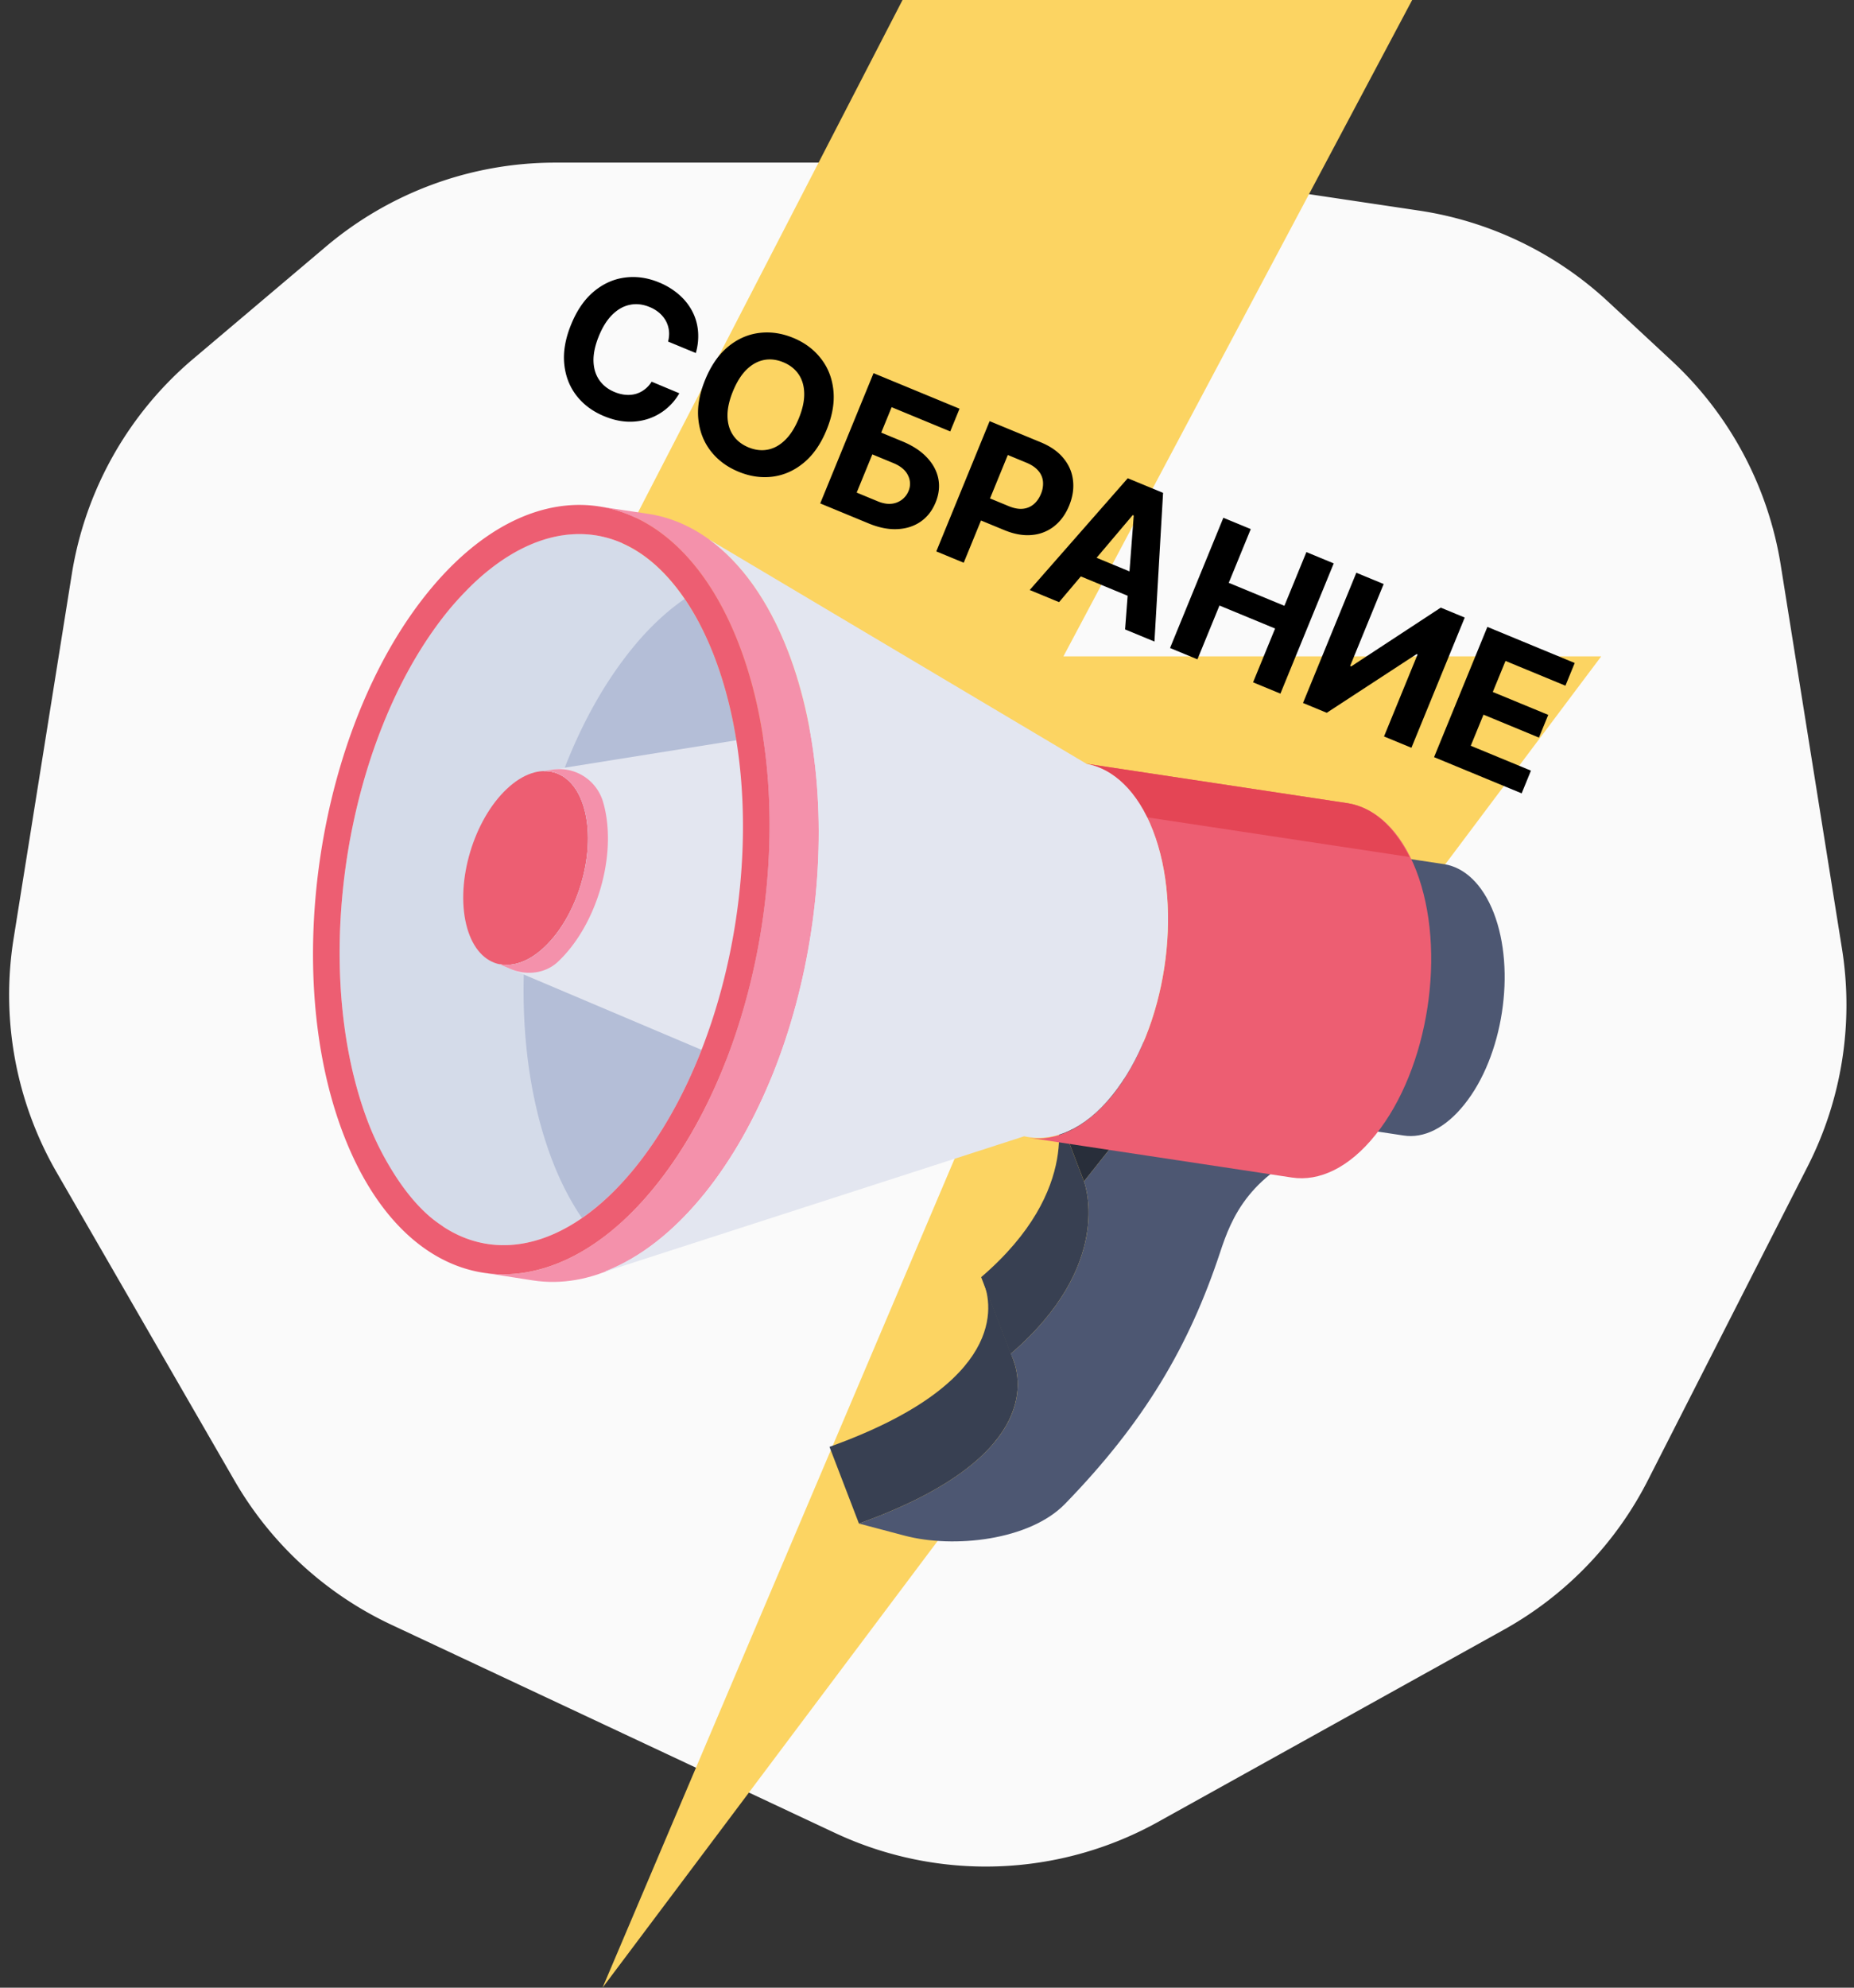 <svg width="154" height="165" fill="none" xmlns="http://www.w3.org/2000/svg"><rect width="100%" height="100%" fill="#333333" stroke="none"/><path d="m16.373 30.17 11.022-9.317A29 29 0 0 1 46.117 14H89c1.432 0 2.863.106 4.28.318l24.497 3.655a29 29 0 0 1 15.453 7.431l5.287 4.91a29.001 29.001 0 0 1 8.904 16.676l5.088 31.853a29.003 29.003 0 0 1-2.796 17.738L136.43 122.66a29.006 29.006 0 0 1-11.758 12.188l-28.708 15.948a28.998 28.998 0 0 1-26.397.905l-36.853-17.285a29.002 29.002 0 0 1-12.8-11.756L5.144 97.08a29 29 0 0 1-3.522-19.075l4.835-30.263a29 29 0 0 1 9.915-17.571z" fill="#FAFAFA" stroke="#FAFAFA" stroke-linejoin="round"/><path d="m74.967 0-40.01 77.46H87.25L50.05 165 133 54.489H88.33L117.3 0H74.967z" fill="#FCD462"/><path d="M35.945 101.191c5.006 4.033 11.47 2.375 16.864-4.335 8.53-10.621 11.445-29.663 6.49-42.448-1.333-3.443-3.173-6.178-5.319-7.906-5.008-4.036-11.466-2.372-16.862 4.338-8.534 10.62-11.445 29.66-6.495 42.444 1.336 3.444 3.177 6.178 5.323 7.907h-.001z" fill="#D4DBE9"/><path d="M52.398 53.966c1.43-1.78 2.937-3.194 4.472-4.25a23.207 23.207 0 0 1 2.43 4.693c4.953 12.784 2.04 31.826-6.493 42.446-1.429 1.78-2.937 3.194-4.472 4.251-.924-1.356-1.746-2.928-2.432-4.697-4.951-12.783-2.039-31.824 6.495-42.443z" fill="#B4BED7"/><path d="m84.162 112.865-2.445-6.368c.697 1.821 1.964 8.304-12.816 13.608l2.446 6.368c14.779-5.301 13.514-11.787 12.815-13.608z" fill="#384052"/><path d="m90.04 98.071-2.445-6.37c.124.35 2.45 6.991-6.096 14.318l2.447 6.369c8.545-7.327 6.218-13.97 6.096-14.319l-.002.002z" fill="#384052"/><path d="m94.518 92.436-2.447-6.37-4.476 5.634 2.447 6.37 4.476-5.634z" fill="#282E3A"/><path d="m110.335 94.876-2.447-6.368-15.817-2.44 2.447 6.368 15.817 2.44zm0 0c-6.576 2.381-8.05 6.24-8.991 9.091-2.576 7.785-6.299 14.103-12.876 20.869-2.943 3.031-9.244 3.719-13.323 2.641l-3.798-1.004c16.917-6.07 12.814-13.684 12.6-14.086 8.543-7.324 6.216-13.967 6.094-14.317l4.477-5.634 15.816 2.441h.001z" fill="#4D5772"/><path d="M104.109 69.341c1.683.254 3.173 1.612 4.101 4.031 1.885 4.802.78 11.928-2.411 15.921-1.616 1.982-3.424 2.83-5.072 2.572l15.859 2.395c1.654.257 3.461-.59 5.041-2.568 3.209-3.978 4.315-11.105 2.445-15.924-.942-2.4-2.433-3.761-4.103-4.03l-15.86-2.397z" fill="#4D5772"/><path d="M90.093 63.376c2.325.347 4.38 2.224 5.658 5.56 2.598 6.62 1.074 16.45-3.327 21.958-2.226 2.733-4.72 3.9-6.995 3.55l21.875 3.304c2.276.352 4.771-.814 6.949-3.542 4.427-5.487 5.951-15.316 3.374-21.965-1.301-3.31-3.355-5.184-5.659-5.56l-21.877-3.303.002-.002z" fill="#ED5E72"/><path d="m90.092 63.376 21.878 3.304c2.015.327 3.811 1.875 5.105 4.459l-21.867-3.303c-1.28-2.608-3.079-4.157-5.116-4.46z" fill="#E44555"/><path d="M42.09 65.497c-2.726 2.573-4.236 7.599-3.368 11.222.865 3.623 3.777 4.468 6.505 1.896 2.726-2.576 4.234-7.6 3.366-11.222-.865-3.625-3.775-4.47-6.503-1.896z" fill="#ED5E72"/><path d="M45.226 78.614c2.727-2.576 4.235-7.599 3.37-11.223-.538-2.25-1.866-3.426-3.448-3.38v-.002l32.445-5.184-4.907 34.428-31.194-13.209v-.01c1.134.235 2.453-.21 3.734-1.42z" fill="#E3E6F0"/><path d="M45.866 63.895a3.769 3.769 0 0 1 2.624.542 3.797 3.797 0 0 1 1.608 2.151c.04.138.077.276.11.414 1.003 4.2-.684 9.83-3.845 12.816l-.02.02c-1.04.977-2.6 1.159-3.914.603l-.937-.397.002-.009c1.133.235 2.451-.21 3.732-1.42 2.727-2.575 4.235-7.6 3.367-11.223-.535-2.25-1.864-3.428-3.445-3.38v-.002l.717-.117.001.002z" fill="#F491AB"/><path d="M49.748 42.045c4.718.713 8.964 4.57 11.61 11.403 5.257 13.548 2.166 33.695-6.873 44.956-4.514 5.594-9.619 7.967-14.289 7.251l4.076.635c4.67.717 9.774-1.656 14.286-7.25 9.06-11.287 12.13-31.407 6.896-44.985-2.645-6.835-6.892-10.688-11.612-11.401l-4.094-.609z" fill="#F491AB"/><path d="M65.453 54.056c-1.648-4.254-3.915-7.351-6.528-9.256l-.005-.007 31.307 18.6-.003.014c2.256.401 4.278 2.264 5.544 5.531 2.566 6.624 1.06 16.455-3.36 21.958-2.316 2.879-4.962 3.962-7.335 3.428l-34.785 11.232c.01-.007.026-.039.04-.049 2.808-1.106 5.62-3.231 8.23-6.469 9.06-11.285 12.132-31.404 6.895-44.982z" fill="#E3E6F0"/><path d="M61.36 53.44c5.255 13.562 2.175 33.696-6.882 44.968-9.058 11.27-20.66 9.409-25.915-4.155C23.31 80.69 26.39 60.56 35.448 49.287c9.056-11.27 20.66-9.412 25.913 4.152zm-28.435 4.165c-.4.838-.773 1.689-1.117 2.551-4.187 10.434-4.897 23.54-1.185 33.129a24.034 24.034 0 0 0 1.875 3.776c1.02 1.68 2.17 3.102 3.448 4.132.248.196.504.381.768.556.057.038.11.085.168.12 4.858 3.131 10.862 1.285 15.926-5.013C61.34 86.236 64.252 67.193 59.3 54.41c-1.335-3.444-3.175-6.18-5.32-7.908-3.96-3.191-8.825-2.805-13.355.806l-.107.084a20.39 20.39 0 0 0-1.597 1.445c-.086.085-.172.176-.26.267a24.636 24.636 0 0 0-1.544 1.737c-1.6 1.99-3.002 4.276-4.193 6.764v-.002z" fill="#ED5E72"/><path d="m57.797 29.306-2.303-.952c.08-.316.104-.618.07-.904a2.203 2.203 0 0 0-.254-.808 2.386 2.386 0 0 0-.548-.671 2.913 2.913 0 0 0-.804-.485c-.557-.231-1.1-.292-1.626-.185-.527.103-1.01.372-1.455.807-.443.43-.818 1.02-1.125 1.769-.316.771-.467 1.466-.454 2.085.016.62.176 1.148.48 1.587.305.438.728.77 1.271.994.305.125.604.202.897.228a2.4 2.4 0 0 0 .844-.065c.268-.075.515-.197.74-.367.23-.17.43-.387.6-.653l2.297.961a4.65 4.65 0 0 1-2.49 2.089 4.824 4.824 0 0 1-1.77.268c-.63-.018-1.292-.17-1.982-.455-.96-.396-1.73-.97-2.308-1.718-.575-.748-.912-1.626-1.01-2.634-.097-1.007.095-2.098.578-3.273.483-1.179 1.114-2.09 1.894-2.735.78-.645 1.638-1.028 2.572-1.148.936-.123 1.877.01 2.824.401.59.238 1.14.569 1.626.98.464.398.834.85 1.109 1.36.276.505.445 1.054.505 1.647.06.631 0 1.268-.178 1.877zm10.862 6.38c-.483 1.18-1.117 2.09-1.901 2.733-.78.645-1.64 1.028-2.584 1.15-.938.118-1.881-.019-2.831-.412-.957-.394-1.726-.968-2.308-1.717-.582-.752-.925-1.632-1.027-2.64-.103-1.01.086-2.104.568-3.28.483-1.178 1.115-2.089 1.895-2.735.78-.644 1.639-1.026 2.577-1.145.94-.12 1.887.015 2.845.41.949.392 1.714.964 2.297 1.715.586.748.93 1.627 1.034 2.636.106 1.012-.082 2.106-.565 3.285zm-2.308-.953c.313-.764.463-1.455.45-2.074-.01-.617-.164-1.145-.463-1.585-.3-.441-.723-.774-1.274-1.002-.55-.227-1.086-.29-1.607-.189-.52.102-1.003.368-1.445.798-.44.432-.815 1.03-1.129 1.793-.312.764-.464 1.455-.455 2.072.013.618.17 1.147.468 1.587.3.441.725.775 1.275 1.003.55.227 1.086.29 1.607.188.52-.102 1-.368 1.44-.8.442-.43.82-1.028 1.133-1.791zm1.78 7.056 4.428-10.812 7.144 2.951-.772 1.885-4.868-2.012-.864 2.112 1.75.724c.851.351 1.53.793 2.032 1.326.508.532.827 1.118.957 1.76.13.643.056 1.305-.224 1.988-.278.68-.692 1.21-1.242 1.592-.548.378-1.192.586-1.933.62-.736.038-1.53-.12-2.382-.471l-4.026-1.663zm3.028-.898 1.75.724c.407.168.781.236 1.121.204a1.702 1.702 0 0 0 1.438-1.061 1.53 1.53 0 0 0-.044-1.29c-.2-.431-.605-.774-1.215-1.026l-1.75-.723-1.3 3.172zm6.614 4.881 4.429-10.812 4.248 1.755c.816.338 1.447.78 1.893 1.332.449.547.71 1.159.785 1.836.08.675-.027 1.371-.32 2.09-.296.718-.709 1.288-1.242 1.71a3.444 3.444 0 0 1-1.866.728c-.707.066-1.474-.071-2.3-.414l-2.709-1.118.75-1.832 2.34.967c.439.18.83.254 1.176.22a1.63 1.63 0 0 0 .903-.374c.257-.215.457-.5.603-.856a2.13 2.13 0 0 0 .17-1.029 1.566 1.566 0 0 0-.385-.893c-.226-.27-.559-.496-1-.678l-1.536-.635-3.662 8.944-2.277-.94zm10.197 4.213-2.439-1.008 8.145-9.277 2.933 1.212-.716 12.345-2.44-1.008.72-9.455-.084-.035-6.119 7.226zm1.588-4.313 5.762 2.38-.73 1.784-5.763-2.38.731-1.784zm7.63 8.12 4.429-10.812 2.276.94-1.828 4.462 4.622 1.908 1.827-4.46 2.271.938-4.429 10.811-2.271-.937 1.829-4.467-4.62-1.909-1.83 4.467-2.276-.94zm15.474-6.248 2.271.937-2.785 6.8.089.037 7.438-4.878 1.991.824-4.428 10.81-2.276-.94 2.787-6.805-.08-.032-7.464 4.873-1.972-.815 4.429-10.811zm6.457 15.308 4.429-10.813 7.253 2.997-.77 1.885-4.978-2.056-1.056 2.576 4.605 1.902-.772 1.885-4.605-1.903-1.058 2.582 4.999 2.065-.771 1.885-7.276-3.005z" fill="#000"/></svg>